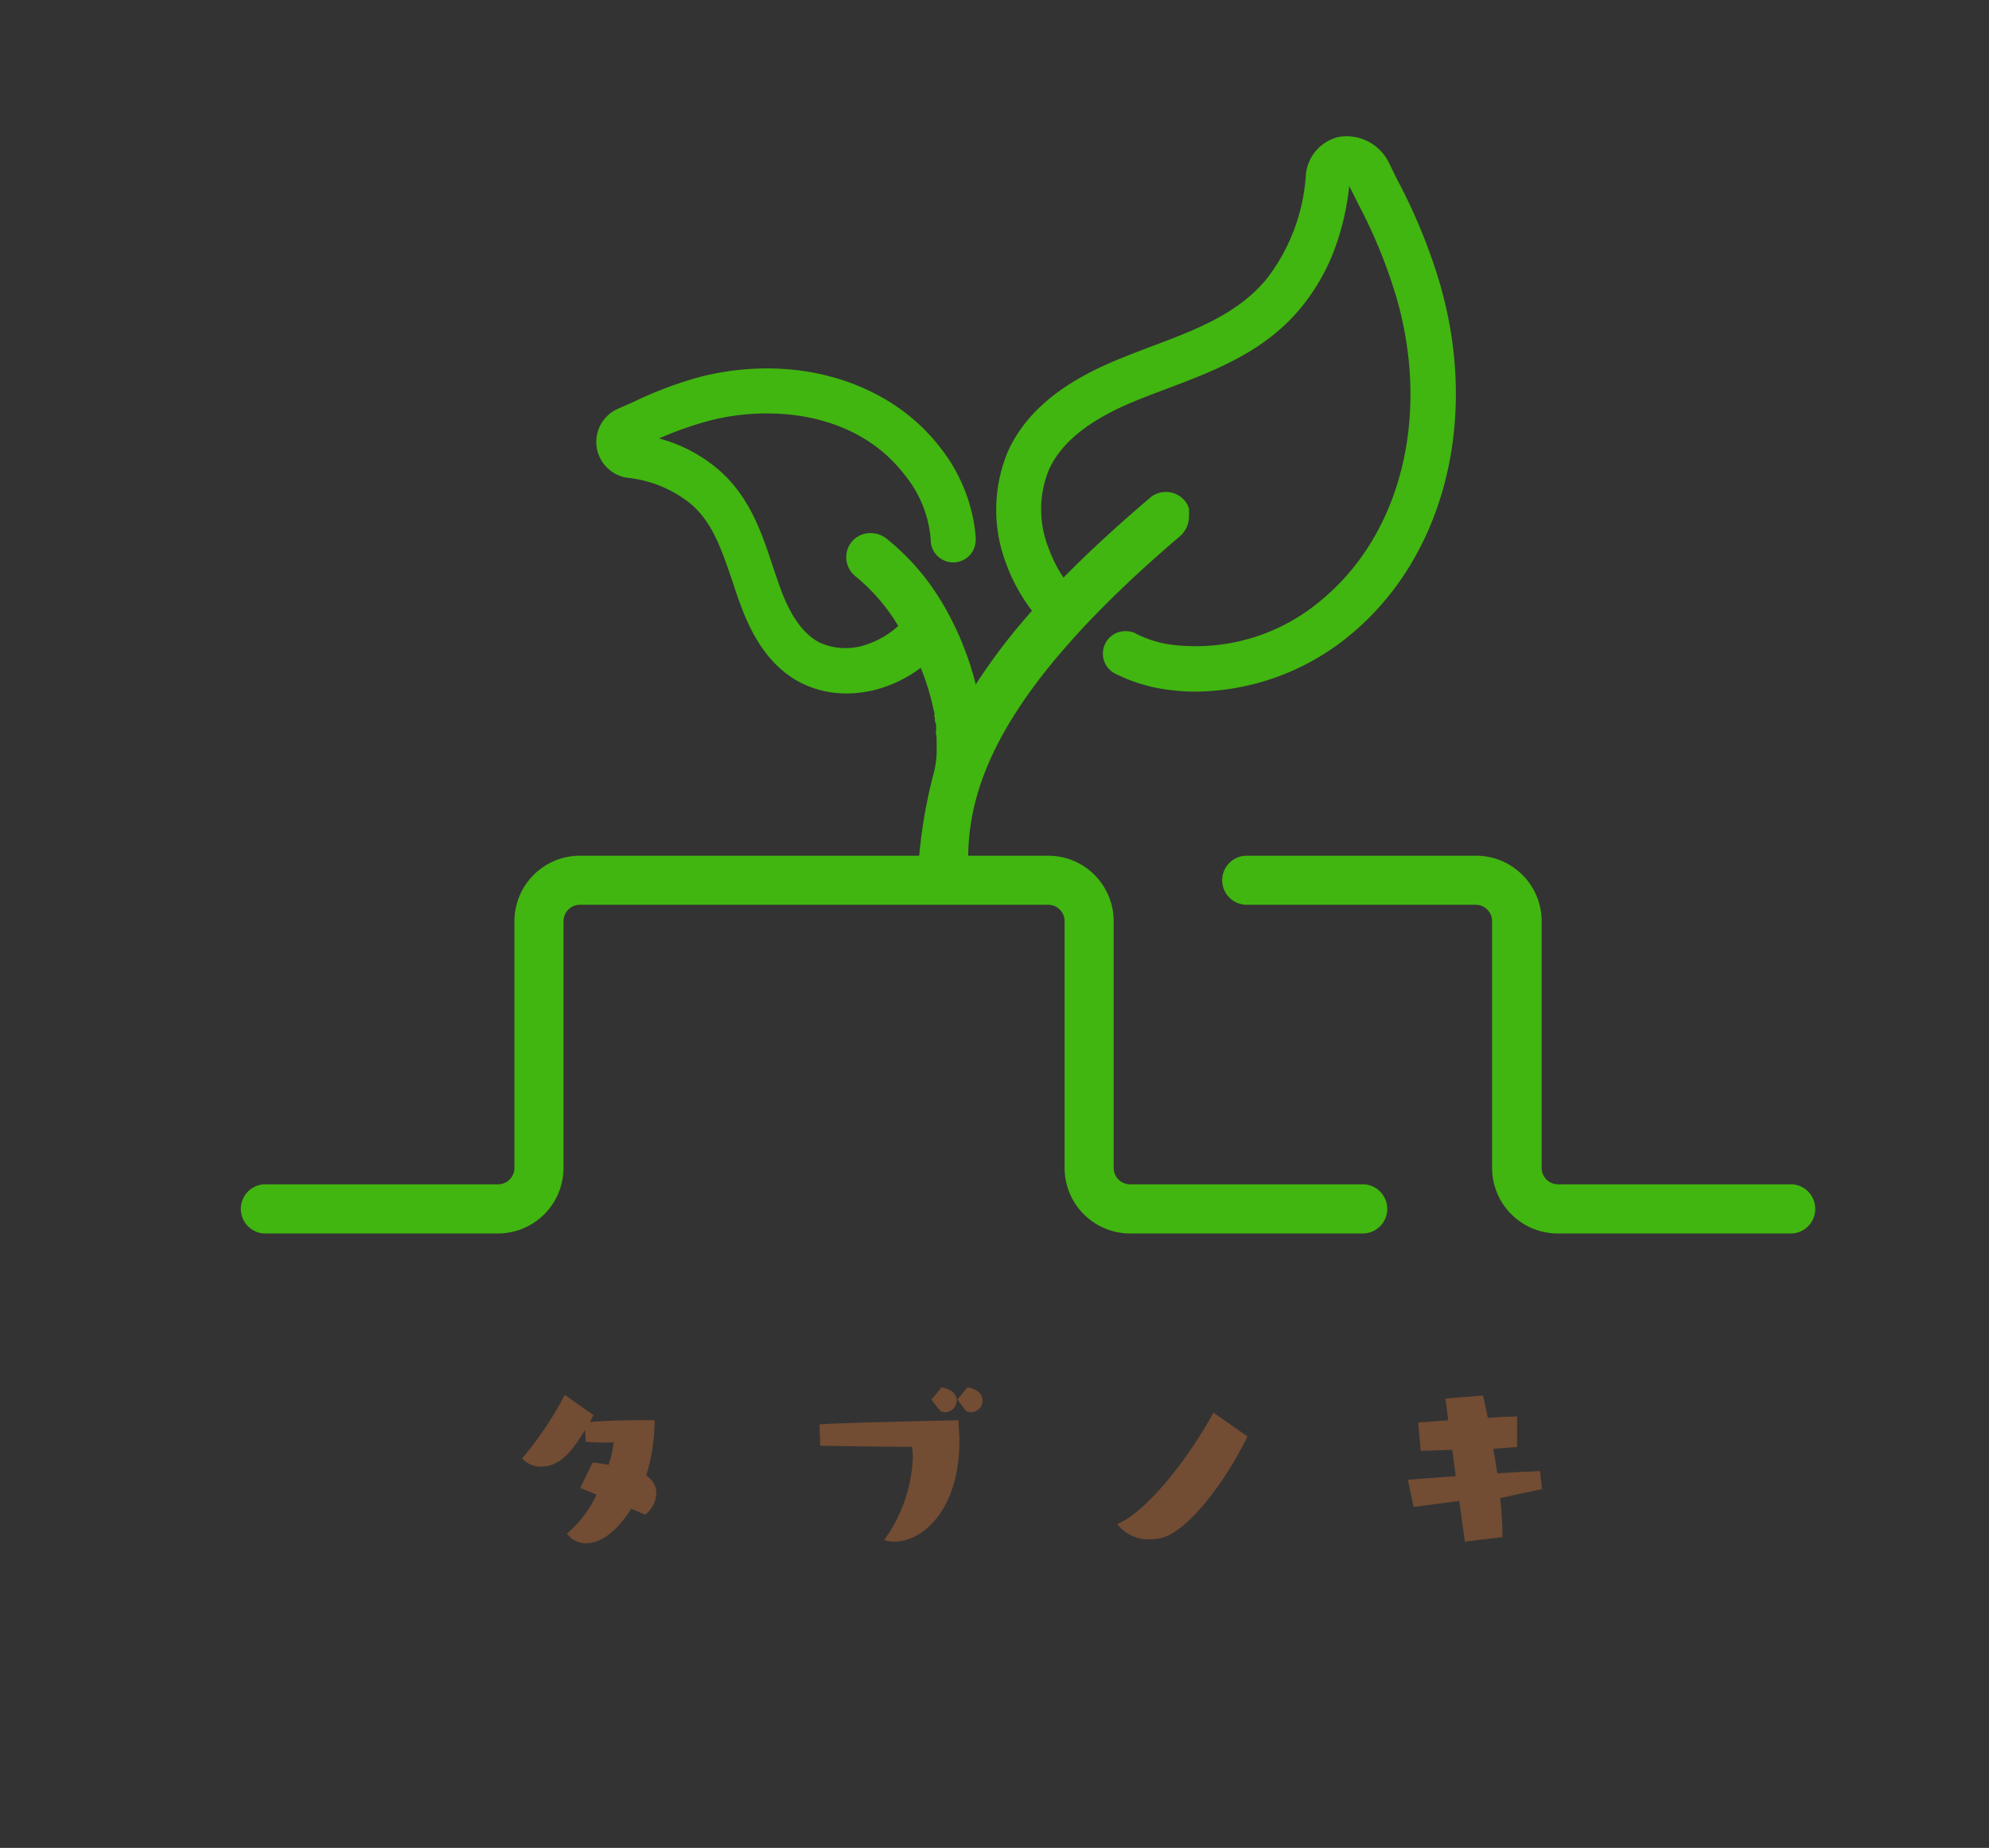 <svg id="レイヤー_1" data-name="レイヤー 1" xmlns="http://www.w3.org/2000/svg" viewBox="0 0 195.37 181.53"><rect x="0" y="0" width="195.37" height="181.53" fill="#333333" stroke="none"/><defs><style>.cls-1{fill:#724c33;}.cls-2{fill:#41b510;}.cls-3{fill:#fff;}</style></defs><path class="cls-1" d="M62,148.2c-2.11,3.4-4.07,3.4-4.31,3.4a2.28,2.28,0,0,1-2-.95,11.19,11.19,0,0,0,2.9-3.82l-1.6-.66,1.22-2.49a13.24,13.24,0,0,1,1.57.22,10.13,10.13,0,0,0,.49-2.22,19.45,19.45,0,0,1-2.74-.05s0-.43-.07-1.17c-1.14,1.91-2.36,3.62-4.34,3.62a2.52,2.52,0,0,1-1.84-.81,34.17,34.17,0,0,0,4.2-6.25l2.82,2-.36.67c1.91-.16,4-.18,5.26-.18h1.1a18.4,18.4,0,0,1-.83,5.45,2,2,0,0,1,1,1.73,2.78,2.78,0,0,1-1.1,2.11Z"/><path class="cls-1" d="M80.49,139.92c3.13-.2,13.66-.4,13.66-.4,0,.6.09,1.28.09,2,0,6.9-3.69,9.92-6.39,9.92a2.56,2.56,0,0,1-1-.16,14.87,14.87,0,0,0,2.81-8,6,6,0,0,0-.09-1.15c-3,0-9-.11-9-.11Zm11-2.43,1-1.21c1.08.2,1.49.76,1.49,1.3a1.17,1.17,0,0,1-1.15,1.15,1.51,1.51,0,0,1-.47-.11Zm2.55,0,1-1.21c1.08.2,1.48.76,1.48,1.3a1.16,1.16,0,0,1-1.15,1.15,1.51,1.51,0,0,1-.47-.11Z"/><path class="cls-1" d="M122.54,141.11c-2.27,4.59-5.51,8.73-7.92,9.79a4,4,0,0,1-1.62.31,3.81,3.81,0,0,1-3.26-1.5c2.56-1,6.64-5.81,9.45-10.94Z"/><path class="cls-1" d="M143.89,151.44l-.56-4-4.48.6-.56-2.67c1-.09,2.74-.23,4.7-.36l-.34-2.59-3.1.11-.25-2.81c.63,0,1.71-.13,2.95-.2-.16-1.31-.27-2.14-.27-2.14l3.69-.29c.13.61.31,1.35.47,2.18,1.1-.07,2.12-.11,2.88-.13l0,3-2.34.18c.14.79.27,1.6.39,2.41,1.59-.11,3.08-.18,4.2-.22l.2,1.77-4.11.88c.13,1.28.22,2.45.22,3.46V151Z"/><path class="cls-2" d="M91.06,57h0l.23.31Z"/><path class="cls-2" d="M132.65,62.35a24.08,24.08,0,0,1-15.17,5.59,20.44,20.44,0,0,1-3.58-.31,16,16,0,0,1-4.16-1.36l-.22-.1A2.21,2.21,0,0,1,110.58,62a2.27,2.27,0,0,1,.86.17l.19.1a11.11,11.11,0,0,0,3,1,19.06,19.06,0,0,0,15.17-4.33c7.88-6.51,10.75-18.26,7.31-29.91a50.87,50.87,0,0,0-3.7-9c-.28-.55-.57-1.15-.88-1.76A25.6,25.6,0,0,1,131,24.72a20.13,20.13,0,0,1-3.08,5.34c-3.57,4.45-8.52,6.32-13.29,8.12-1.14.43-2.31.87-3.43,1.34-4.3,1.8-7,4-8.18,6.65a10.27,10.27,0,0,0-.06,7.57,13.37,13.37,0,0,0,1.5,3c2.77-2.82,5.69-5.44,8.5-7.84a2.42,2.42,0,0,1,3.45.33,1.81,1.81,0,0,1,.19.29l.06.11.06.12c0,.05,0,.11.07.17a.84.84,0,0,0,0,.17l0,.12c0,.1,0,.2,0,.3s0,.12,0,.18a2.6,2.6,0,0,1-.9,2c-3.21,2.73-5.92,5.26-8.22,7.63-1.1,1.12-2.1,2.21-3,3.25-8.26,9.44-9.57,16.08-9.57,20.84a2.43,2.43,0,0,1-.55,1.53l-.16.17a2.38,2.38,0,0,1-1.7.71h-.12a2.49,2.49,0,0,1-2.3-2.54A48.9,48.9,0,0,1,91.7,76,8.91,8.91,0,0,0,92,73.41c0-.24,0-.47,0-.7s0-.37-.05-.55,0-.26,0-.39l0-.31c0-.17,0-.34-.08-.52s0-.35-.08-.52,0-.12,0-.18,0-.31-.08-.45c-.08-.41-.17-.8-.27-1.19a25.27,25.27,0,0,0-1-3,12.69,12.69,0,0,1-3.9,2,11.38,11.38,0,0,1-3.38.52,9.84,9.84,0,0,1-4.4-1c-2.63-1.31-4.59-3.81-6-7.65-.31-.82-.58-1.64-.84-2.44-1-2.89-1.87-5.63-4-7.47a11.78,11.78,0,0,0-6.26-2.62,3.56,3.56,0,0,1-1-6.77l.59-.26,1-.44A38.27,38.27,0,0,1,68.85,37c9.29-2.32,18.55.44,23.57,7.05a16.37,16.37,0,0,1,3.42,8.7c0,.1,0,.2,0,.29v0a2.21,2.21,0,0,1-4.42,0V53A11.43,11.43,0,0,0,88.9,46.7c-4.8-6.31-13.23-6.87-19-5.43a33.49,33.49,0,0,0-5.16,1.8,14.93,14.93,0,0,1,5.9,3.12c3,2.64,4.16,6.08,5.26,9.41.27.8.52,1.55.79,2.29,1,2.7,2.29,4.47,3.84,5.24a6.19,6.19,0,0,0,4.51.21,8.74,8.74,0,0,0,3.19-1.85,18.71,18.71,0,0,0-4.19-4.87,2.4,2.4,0,0,1-.73-2.82l.09-.19s0,0,0,0a.86.86,0,0,1,.1-.16l.12-.18.15-.17a2.37,2.37,0,0,1,1.74-.73,2.53,2.53,0,0,1,1.58.55l.54.45c.2.17.4.34.59.52A23,23,0,0,1,91.06,57l.23.31a26.6,26.6,0,0,1,2.52,4.28h0c.06.11.11.22.16.33s.15.34.23.5l.15.36c.1.22.18.43.27.66s.13.33.19.49c.23.61.45,1.24.64,1.87,0,.12.07.24.11.36.09.32.18.65.26,1l0,.11A58.44,58.44,0,0,1,101.37,60a17.58,17.58,0,0,1-2.6-4.79A14.84,14.84,0,0,1,99,44.35c1.69-3.74,5.13-6.66,10.52-8.91,1.18-.5,2.39-.95,3.56-1.4,4.42-1.66,8.6-3.24,11.42-6.75a18.65,18.65,0,0,0,3.77-10.13,4.19,4.19,0,0,1,3.29-3.72,4.62,4.62,0,0,1,4.78,2.38c.13.25.24.49.36.73.25.49.48,1,.71,1.41a55.52,55.52,0,0,1,4,9.82C145.32,41.13,141.9,54.7,132.65,62.35Z"/><path class="cls-2" d="M91.29,57.32,91.06,57h0Z"/><path class="cls-3" d="M91.06,57h0l.23.31Z"/><path class="cls-2" d="M134,121.17H111a6.44,6.44,0,0,1-6.43-6.44V90.49a1.61,1.61,0,0,0-1.61-1.61h-46a1.62,1.62,0,0,0-1.61,1.61v24.24a6.44,6.44,0,0,1-6.43,6.44h-23a2.42,2.42,0,0,1,0-4.83h23a1.61,1.61,0,0,0,1.61-1.61V90.49a6.44,6.44,0,0,1,6.43-6.43h46a6.43,6.43,0,0,1,6.43,6.43v24.24a1.61,1.61,0,0,0,1.61,1.61h23a2.42,2.42,0,0,1,0,4.83Z"/><path class="cls-2" d="M176,121.17H153a6.45,6.45,0,0,1-6.44-6.44V90.49a1.61,1.61,0,0,0-1.6-1.61h-22.5a2.41,2.41,0,1,1,0-4.82H145a6.44,6.44,0,0,1,6.43,6.43v24.24a1.61,1.61,0,0,0,1.61,1.61h23a2.42,2.42,0,0,1,0,4.83Z"/></svg>